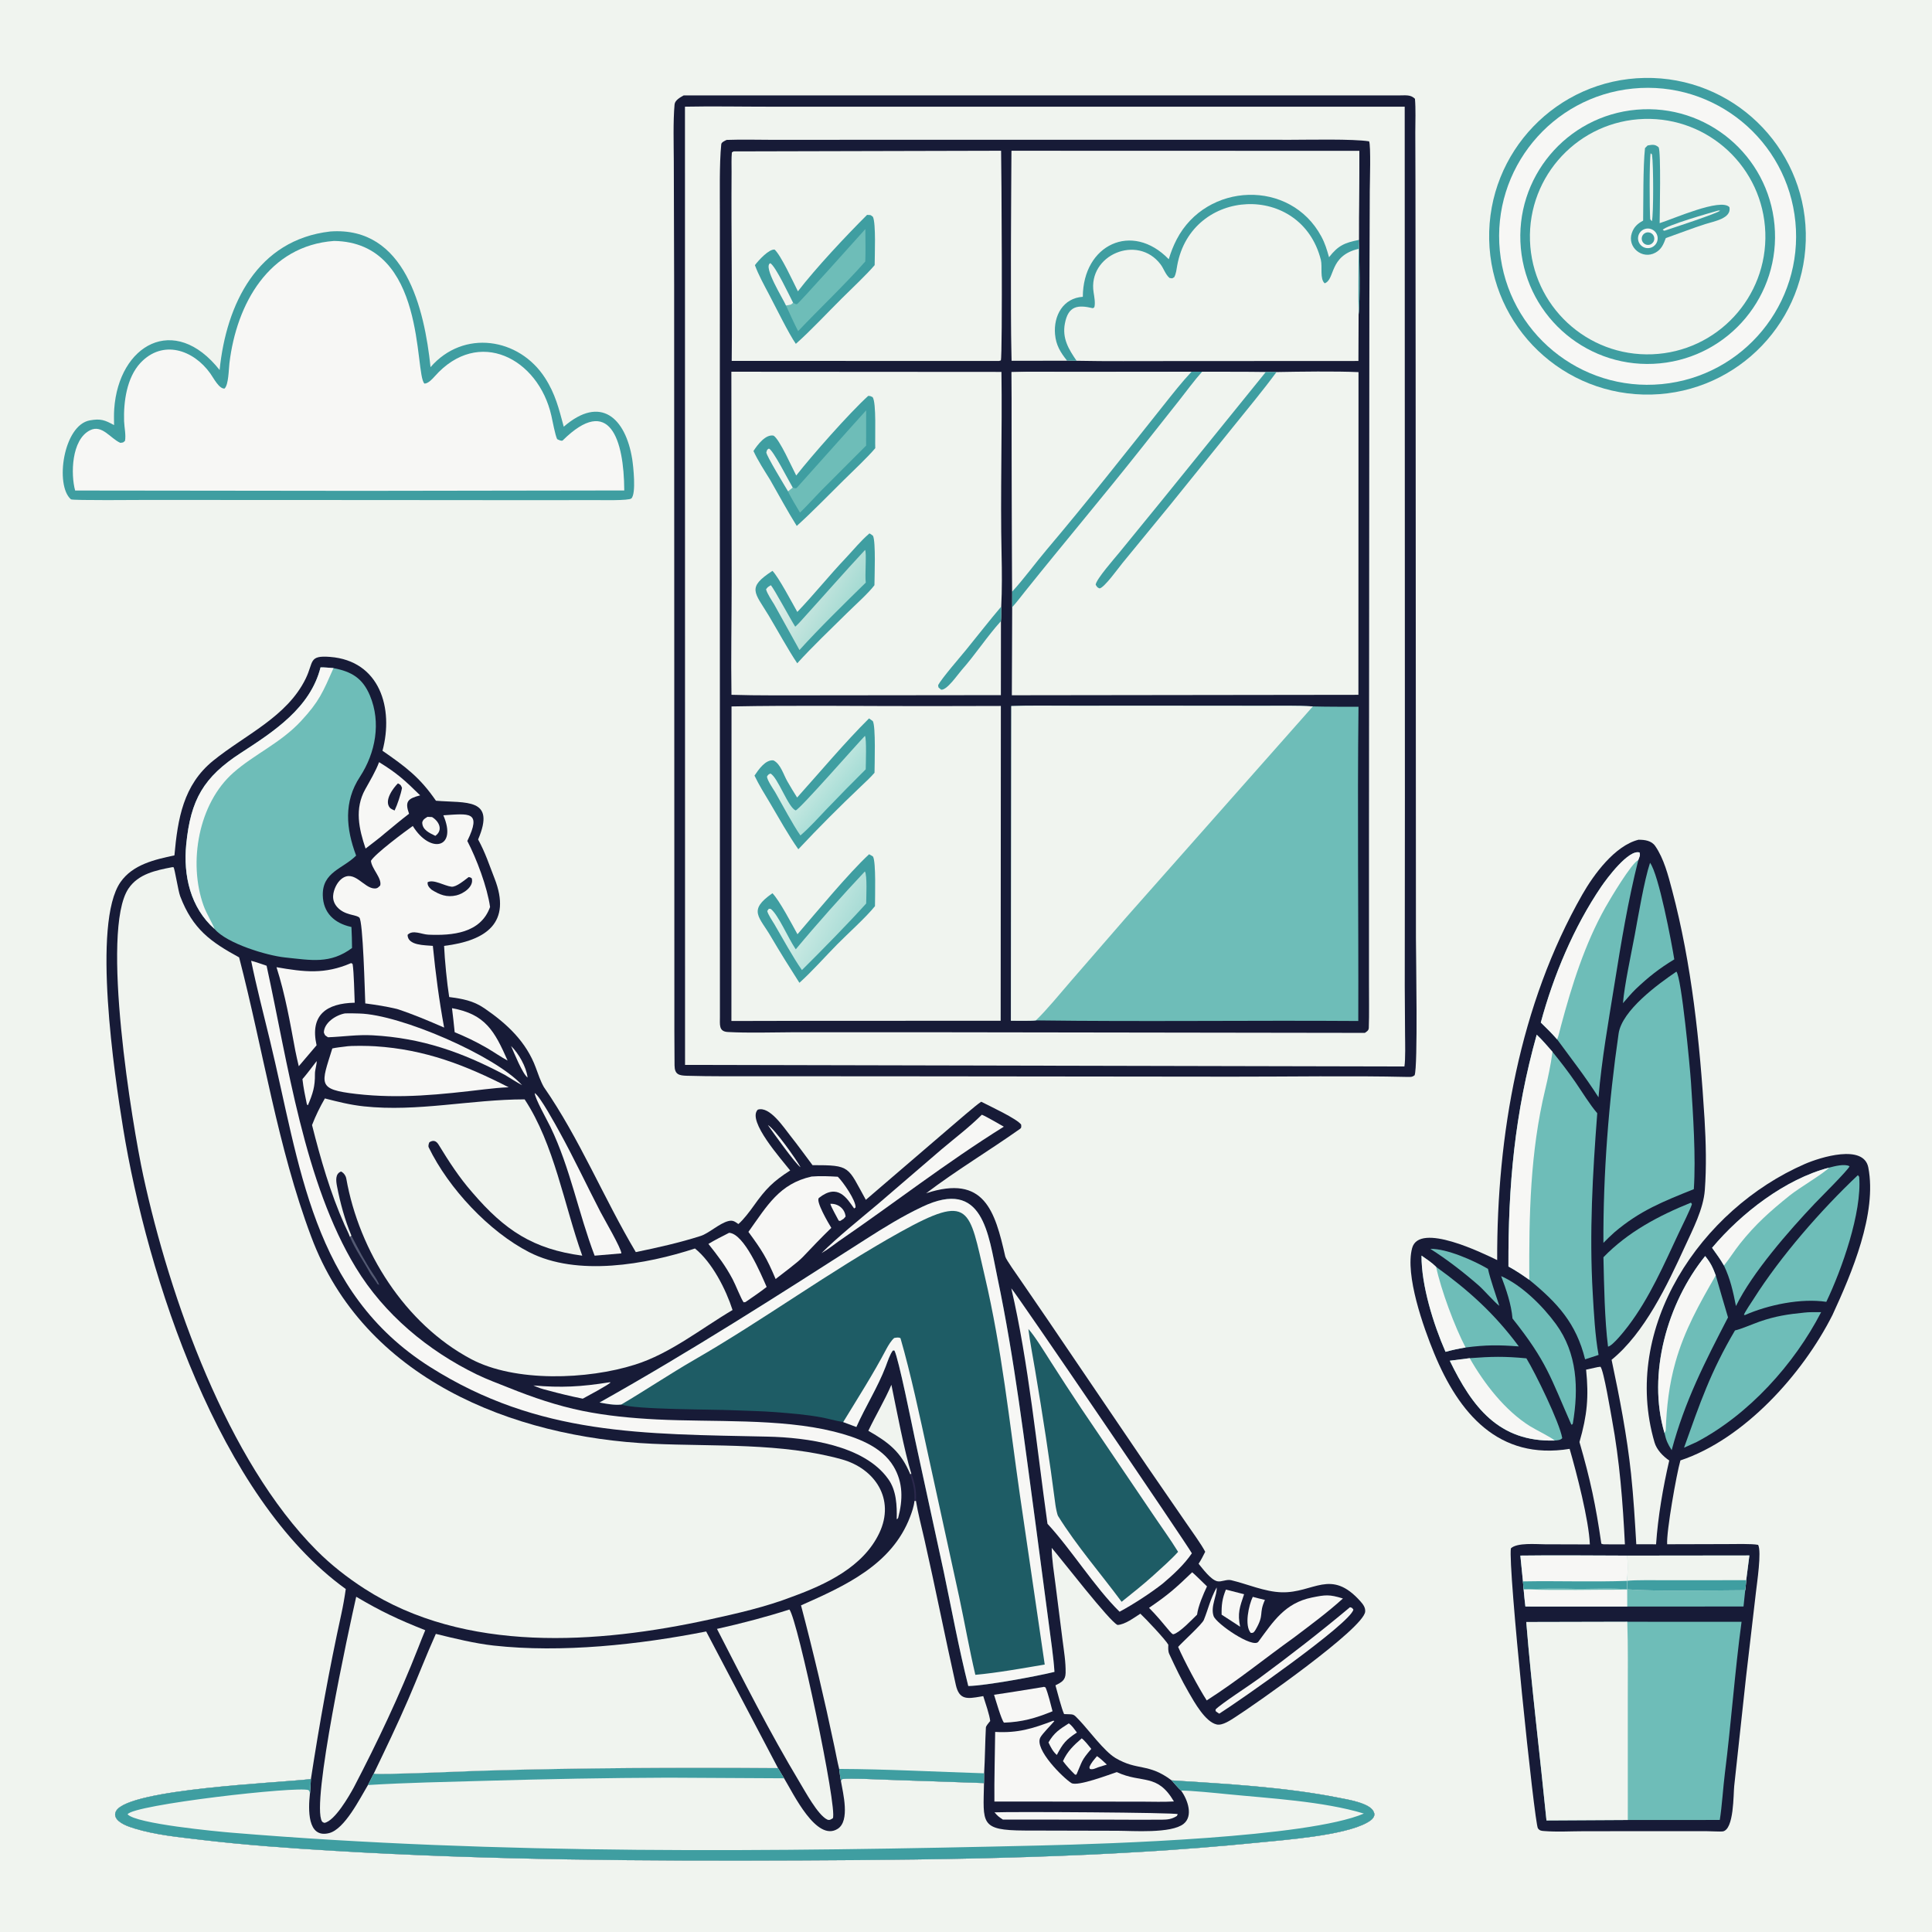 <?xml version="1.0" encoding="utf-8" ?><svg xmlns="http://www.w3.org/2000/svg" xmlns:xlink="http://www.w3.org/1999/xlink" width="1024" height="1024" viewBox="0 0 1024 1024"><path fill="#F0F4EF" d="M0 0L1024 0L1024 1024L0 1024L0 0Z"/><path fill="#171B37" d="M92.448 453.37C94.206 433.962 97.13 416.065 112.95 403.217C129.936 389.422 152.136 379.98 162.044 359.642C166.326 350.852 163.474 347.283 174.91 348.168C201.409 350.217 208.745 375.511 202.725 397.918C215.013 406.432 222.569 412.04 231.061 424.405C246.926 425.757 262.935 422.647 253.41 444.928C257.412 452.312 259.154 458.045 262.08 465.489C271.352 489.073 257.773 498.574 235.379 501.345C235.689 508.629 236.91 521.183 238.082 528.449C245.01 529.375 250.72 530.318 256.64 534.355C268.56 542.483 278.947 552.106 284.016 565.98C285.221 569.281 286.507 573.07 288.238 576.129C307.319 603.665 319.869 634.871 336.989 663.641C348.47 661.278 360.215 658.66 371.384 655.077C375.75 653.676 381.214 648.432 386.003 647.207C388.444 646.582 389.434 647.434 391.357 648.769C393.998 646.554 397.451 641.971 399.506 639.079C405.857 630.136 409.741 626.186 418.806 620.375C414.413 614.706 395.791 594.046 401.629 588.151C407.895 586.072 415.434 597.603 418.878 601.946C422.874 606.984 426.784 612.397 430.655 617.556C451.08 617.545 449.09 618.241 458.915 635.931L503.124 597.989C506.347 595.272 517.326 585.659 520.055 583.941C524.176 586.064 539.222 593.033 541.24 596.099C541.259 597.143 541.538 597.684 540.574 598.366C524.151 609.986 506.944 620.244 490.868 632.454C521.754 622.319 527.339 641.839 532.817 665.984C533.186 667.61 539.188 675.98 540.634 678.092L555.261 699.44L607.896 777.008L628.641 807.134C631.451 811.242 636.735 818.489 638.788 822.465C637.61 824.805 636.724 826.612 635.279 828.828C637.483 831.472 641.696 837.268 645.137 838.089C647.331 838.612 650.057 836.944 652.524 837.532C661.205 839.599 670.313 843.69 679.275 843.946C696.303 844.432 705.306 831.014 721.091 848.784C722.449 850.314 723.777 852.04 723.567 854.23C722.707 863.202 664.845 903.627 654.759 910.085C652.232 911.703 647.972 914.679 644.905 914.012C638.81 912.686 632.97 902.069 630.087 897.103C626.265 890.521 622.965 883.628 619.769 876.725C619.031 875.13 619.18 873.454 619.234 871.735C617.707 868.985 607.066 857.737 604.415 855.286C600.937 857.507 596.29 861.042 592.338 861.258C588.374 859.796 562.252 825.962 557.427 820.401C557.445 826.258 558.683 833.904 559.441 839.868L563.155 869.148C563.886 874.906 564.915 880.889 564.795 886.7C564.713 890.68 562.591 891.619 559.415 893.258C560.367 896.664 562.67 905.709 563.994 908.5C569.478 908.787 568.501 907.99 572.17 911.862C577.016 916.976 585.274 928.231 591.178 931.752C602.907 938.746 608.549 934.292 620.975 943.63C650.212 945.496 680.957 947.165 709.652 952.856C714.15 953.748 725.91 955.6 728.016 960.12C728.368 960.874 728.61 961.536 728.365 962.348C727.82 964.153 726.11 965.187 724.553 966.061C712.365 972.903 681.112 975.189 666.183 976.68C585.999 984.687 504.818 985.698 424.28 986.064C341.934 986.437 259.26 985.913 177.045 980.987C153.315 979.565 129.605 977.897 105.996 975.073C94.451 973.692 82.44 972.551 71.288 969.138C68.115 968.167 62.424 966.29 61.2 962.863C60.806 961.759 61.017 960.694 61.622 959.719C68.847 948.06 147.518 944.99 164.789 942.941C169.31 913.539 174.523 884.645 180.883 855.584C181.834 851.237 182.651 846.612 183.265 842.212C116.049 793.833 78.029 676.496 65.217 597.761C60.743 570.266 48.686 489.326 63.859 467.554C70.381 458.197 81.97 455.6 92.448 453.37Z"/><path fill="#F0F4EF" d="M412.357 937.13L415.578 942.534C420.372 950.403 432.735 976.546 444.03 969.295C450.606 965.073 446.824 950.432 445.689 943.888L446.342 942.948C450.548 942.369 465.695 943.159 470.821 943.329L521.543 945.072C521.137 966.408 519.234 970.106 543.064 970.219L592.241 970.34C600.208 970.35 620.776 971.933 627.339 966.678C632.493 962.55 629.596 954.023 626.02 949.072C624.629 947.876 622.293 945.1 620.975 943.63C650.212 945.496 680.957 947.165 709.652 952.856C714.15 953.748 725.91 955.6 728.016 960.12C728.368 960.874 728.61 961.536 728.365 962.348C727.82 964.153 726.11 965.187 724.553 966.061C712.365 972.903 681.112 975.189 666.183 976.68C585.999 984.687 504.818 985.698 424.28 986.064C341.934 986.437 259.26 985.913 177.045 980.987C153.315 979.565 129.605 977.897 105.996 975.073C94.451 973.692 82.44 972.551 71.288 969.138C68.115 968.167 62.424 966.29 61.2 962.863C60.806 961.759 61.017 960.694 61.622 959.719C68.847 948.06 147.518 944.99 164.789 942.941C164.699 944.311 164.447 950.243 164.226 951.032C163.473 958.427 162.621 974.604 174.458 971.575C182.732 969.458 190.791 953.137 195.027 946.102L198.1 940.035C200.658 940.822 248.924 938.708 255.014 938.528C307.53 936.977 359.827 936.749 412.357 937.13Z"/><path fill="#3F9EA1" d="M620.975 943.63C650.212 945.496 680.957 947.165 709.652 952.856C714.15 953.748 725.91 955.6 728.016 960.12C728.368 960.874 728.61 961.536 728.365 962.348C727.82 964.153 726.11 965.187 724.553 966.061C712.365 972.903 681.112 975.189 666.183 976.68C585.999 984.687 504.818 985.698 424.28 986.064C341.934 986.437 259.26 985.913 177.045 980.987C153.315 979.565 129.605 977.897 105.996 975.073C94.451 973.692 82.44 972.551 71.288 969.138C68.115 968.167 62.424 966.29 61.2 962.863C60.806 961.759 61.017 960.694 61.622 959.719C68.847 948.06 147.518 944.99 164.789 942.941C164.699 944.311 164.447 950.243 164.226 951.032C164.162 949.795 164.267 949.789 163.566 948.802C157.725 946.558 70.227 956.578 67.634 961.633C72.163 966.658 114.58 970.683 123.08 971.386C264.94 983.123 409.306 981.521 551.555 978.144C587.662 977.287 693.284 973.917 722.88 961.224C701.306 954.686 672.911 953.183 650.457 950.947C645.506 950.453 630.493 948.92 626.02 949.072C624.629 947.876 622.293 945.1 620.975 943.63Z"/><path fill="#3F9EA1" d="M412.357 937.13L415.578 942.534L354.179 942.203C321.665 942.309 289.771 942.929 257.271 943.864C236.293 944.468 216.056 944.824 195.027 946.102L198.1 940.035C200.658 940.822 248.924 938.708 255.014 938.528C307.53 936.977 359.827 936.749 412.357 937.13Z"/><path fill="#F0F4EF" d="M231 865.993C240.551 868.344 251.776 871.091 261.581 872.175C297.724 876.168 338.753 871.713 374.289 864.713L412.357 937.13C359.827 936.749 307.53 936.977 255.014 938.528C248.924 938.708 200.658 940.822 198.1 940.035C204.358 927.046 210.581 914.097 216.312 900.862C221.321 889.294 225.847 877.492 231 865.993Z"/><path fill="#F0F4EF" d="M484.665 795.534L485.463 795.465C486.561 802.117 488.429 809.197 489.936 815.833C495.763 841.485 500.836 867.297 506.591 892.958C508.406 901.053 512.564 900.46 519.686 899.231L521.144 898.97C522.203 902.338 524.491 908.943 524.826 912.173L524.398 912.691C523.87 913.343 522.582 914.848 522.541 915.608C522.116 923.486 522.086 932.081 521.606 939.884L521.543 945.072L470.821 943.329C465.695 943.159 450.548 942.369 446.342 942.948L445.689 943.888C445.29 941.88 445.041 939.613 444.77 937.565C443.814 933.706 443.106 929.777 442.287 925.887C436.995 900.745 431.107 875.721 424.555 850.878C447.715 840.606 472.71 829.437 482.384 803.909C483.387 801.263 484.418 798.356 484.665 795.534Z"/><path fill="#3F9EA1" d="M444.77 937.565C470.003 937.663 496.299 939.095 521.606 939.884L521.543 945.072L470.821 943.329C465.695 943.159 450.548 942.369 446.342 942.948L445.689 943.888C445.29 941.88 445.041 939.613 444.77 937.565Z"/><path fill="#F0F4EF" d="M460.234 758.352C464.28 749.872 468.683 742.693 472.463 733.965C475.076 746.653 479.344 769.287 483.052 781.231L482.481 781.424C477.567 769.542 471.023 764.503 460.234 758.352Z"/><path fill="#2B284C" d="M483.052 781.231C484.968 785.757 485.816 790.564 485.463 795.465L484.665 795.534C484.924 789.89 483.977 786.75 482.481 781.424L483.052 781.231Z"/><path fill="#F0F4EF" d="M91.217 459.633L91.975 459.617C92.632 460.439 94.422 472.185 95.508 475.038C102.161 492.517 111.718 499.226 126.74 507.436C139.608 557.003 147.088 607.902 164.934 655.438C192.853 730.464 271.31 761.853 345.914 765.23C378.664 766.712 414.482 764.641 446.187 773.495C463.757 778.401 474.555 794.526 466.081 812.472C457.569 830.496 437.793 839.773 419.901 846.292C405.925 851.709 390.61 855.181 376 858.378C316.807 871.332 246.366 876.373 193.11 841.987C184.031 836.125 175.45 829.422 167.819 821.762C120.387 774.15 89.957 687.801 75.951 623.224C70.068 596.1 53.14 493.212 68.082 470.977C73.34 463.153 82.611 461.3 91.217 459.633Z"/><path fill="#1E5C65" d="M317.765 743.374C366.277 716.143 412.284 686.672 459.064 656.703C468.647 650.564 478.516 644.489 488.806 639.635C521.186 624.252 523.775 653.898 528.621 676.943C537.802 720.605 543.021 764.741 549.036 808.864L555.819 860.103C556.812 867.977 558.421 878.403 558.883 886.138C549.606 888.435 522.393 893.48 513.212 893.624C508.161 873.527 504.454 853.35 500.205 833.084L484.896 762.542C483.49 755.952 476.237 719.772 474.053 715.784L473.252 715.799C471.694 717.737 470.368 721.861 469.425 724.32C465.188 735.382 458.653 745.608 453.894 756.333L446.907 753.738C443.981 753.265 438.647 751.839 435.222 751.211C426.96 749.695 419.582 749.156 411.474 748.493C404.026 747.883 394.421 747.734 387.806 747.432C378.079 746.989 336.395 747.143 329.304 744.43C325.525 744.851 321.503 744.051 317.765 743.374Z"/><path fill="#F7F7F5" d="M317.765 743.374C366.277 716.143 412.284 686.672 459.064 656.703C468.647 650.564 478.516 644.489 488.806 639.635C521.186 624.252 523.775 653.898 528.621 676.943C537.802 720.605 543.021 764.741 549.036 808.864L555.819 860.103C556.812 867.977 558.421 878.403 558.883 886.138C549.606 888.435 522.393 893.48 513.212 893.624C508.161 873.527 504.454 853.35 500.205 833.084L484.896 762.542C483.49 755.952 476.237 719.772 474.053 715.784L473.252 715.799C471.694 717.737 470.368 721.861 469.425 724.32C465.188 735.382 458.653 745.608 453.894 756.333L446.907 753.738C454.757 740.854 462.808 728.293 469.846 714.907C470.745 713.198 472.489 710.34 473.976 709.144C475.278 708.966 476.118 708.685 477.271 709.256C482.75 728.201 487.632 751.223 491.795 770.414L508.431 846.645C511.339 860.324 513.761 874.088 516.952 887.696C528.587 886.651 542.075 884.2 553.727 882.247L540.547 792.265C534.959 753.267 531.02 715.105 521.971 676.502C513.557 640.61 514.67 632.154 477.088 653.058C439.543 673.942 405.041 699.405 367.802 720.84C354.802 728.361 342.241 736.801 329.304 744.43C325.525 744.851 321.503 744.051 317.765 743.374Z"/><path fill="#F0F4EF" d="M172.185 582.192C179.206 583.991 185.577 585.61 192.847 586.39C221.332 589.447 249.589 582.696 278.067 582.687C293.791 606.494 298.957 638.618 308.604 665.528C282.561 662.04 267.547 652.107 250.326 632.01C243.456 624.189 237.868 615.568 232.473 606.703C231.167 604.556 229.563 604.155 227.564 605.44C227.247 606.224 226.853 607.361 227.245 608.167C237.819 629.951 259.268 652.809 280.449 663.674C305.975 676.769 342.497 670.171 368.353 661.727C377.493 669.117 384.725 683.34 388.27 694.337C371.868 703.997 355.239 717.452 336.578 723.285C311.486 731.262 272.969 732.729 249.634 720.314C214.588 701.668 190.356 663.114 183.543 624.693C183.27 623.156 182.214 621.633 180.767 620.93C177.567 622.121 178.083 625.938 178.63 628.776C180.343 637.677 182.793 646.698 186.303 655.027L185.479 655.624C184.814 653.682 183.495 651.177 182.62 649.214C175.092 632.311 169.905 614.246 165.386 596.304C167.327 591.293 169.516 586.841 172.185 582.192Z"/><path fill="#6EBDB8" d="M169.893 353.721C172.133 353.692 174.529 353.939 176.776 354.11C186.184 355.943 192.149 359.287 196.076 368.679C202.045 382.955 199.063 398.988 190.787 411.699C182.06 424.928 183.389 439.184 188.754 453.479C181.726 460.532 170.854 462.132 171.083 474.48C171.256 483.801 177.193 489.258 185.883 491.238L186.269 491.322C186.428 495.071 186.599 498.712 186.586 502.464C174.99 511.058 165.051 508.927 151.105 507.479C141.459 506.478 120.259 500.094 113.732 492.388C100.895 481.052 97.089 463.963 98.702 447.583C101.043 423.811 107.875 411.903 127.738 399.019C145.154 387.722 164.543 375.111 169.893 353.721Z"/><path fill="#F7F7F5" d="M169.893 353.721C172.133 353.692 174.529 353.939 176.776 354.11C171.15 366.801 169.225 371.746 159.558 382.162C148.657 393.908 134.881 399.671 123.684 409.548C105.189 425.863 99.713 457.09 107.854 479.893C109.47 484.419 112.326 488.723 113.732 492.388C100.895 481.052 97.089 463.963 98.702 447.583C101.043 423.811 107.875 411.903 127.738 399.019C145.154 387.722 164.543 375.111 169.893 353.721Z"/><path fill="#F7F7F5" d="M536.01 682.846C537.719 684.142 629.138 818.518 631.715 823.28C627.682 829.25 621.769 834.695 616.299 839.312C609.908 844.349 600.564 850.42 593.393 854.248C580.144 841.215 567.972 821.464 555.188 807.643C549.548 767.607 545.152 722.106 536.01 682.846Z"/><path fill="#1E5C65" d="M545.069 704.408C548.386 707.989 553.993 717.146 556.796 721.536C562.18 729.965 567.526 738.19 573.086 746.52L610.706 802.097C615.217 808.837 620.198 815.645 624.42 822.501C620.993 826.364 615.126 831.56 611.209 835.103C605.999 839.841 599.999 844.526 594.483 848.985C583.486 834.112 570.591 819.291 560.819 803.552C560.296 802.71 559.56 798.849 559.413 797.698C556.331 773.687 552.604 749.778 548.579 725.91C547.368 718.739 545.97 711.632 545.069 704.408Z"/><path fill="#F7F7F5" d="M234.979 432.121C248.527 431.275 255.498 429.676 247.687 445.735C252.623 455.204 258.242 470.114 259.745 480.72C254.781 494.625 239.784 495.948 226.985 495.396C223.44 495.243 218.771 492.607 216.021 495.495C216.1 501.246 225.215 500.924 229.418 501.332C230.911 516.318 232.674 529.745 235.397 544.641C226.876 540.941 219.239 537.671 210.424 534.775C204.382 533.359 199.68 532.647 193.604 531.83C193.37 526.287 192.421 487.971 190.432 486.304C188.497 484.683 182.736 485.169 178.796 480.845C177.224 479.12 176.398 477.021 176.573 474.678C176.804 471.571 178.55 467.728 181.05 465.8C187.858 460.551 192.858 471.017 198.688 470.911C200.123 470.884 200.581 470.248 201.523 469.323C202.526 465.468 196.982 460.504 196.609 456.249C198.781 452.519 214.6 440.755 218.789 437.788C228.042 452.803 242.528 449.626 234.979 432.121Z"/><path fill="#171B37" d="M248.409 464.869C249.448 465.034 249.085 464.958 250.043 465.535C251.287 469.92 245.643 473.691 241.915 474.563C236.77 475.768 233.039 474.247 228.761 471.569C227.483 470.404 226.458 469.372 226.658 467.596C229.78 465.875 235.552 469.539 239.267 469.969C241.851 470.269 246.195 466.485 248.409 464.869Z"/><path fill="#F7F7F5" d="M133.112 509.236C135.182 509.713 139.134 511.141 141.299 511.859C152.576 563.518 161.212 626.833 188.651 671.955C203.648 696.616 226.786 715.848 252.647 728.456C258.178 731.153 264.1 733.292 269.809 735.59C282.556 740.719 295.27 745.044 308.758 747.796C321.644 750.426 334.922 751.658 348.042 752.328C377.75 753.843 413.339 751.641 441.928 758.749C453.523 761.632 467.202 766.421 473.629 777.267C478.75 785.911 478.545 794.967 476.073 804.39C475.745 805.068 475.992 804.778 475.28 805.213C475.438 798.124 475.177 789.952 470.753 783.893C458.003 765.944 427.622 761.906 406.753 761.442C341.282 759.986 285.638 761.028 227.961 724.529C165.1 684.749 159.093 617.537 143.002 551.145C139.645 537.294 135.975 523.187 133.112 509.236Z"/><path fill="#F0F4EF" d="M188.8 846.316C202.164 854.213 211.03 858.343 225.389 864.051C224.085 867.149 222.866 870.286 221.639 873.416C211.719 898.709 200.099 923.253 187.543 947.339C184.976 952.053 177.447 965.122 171.977 966.163C171.425 965.938 171.01 965.899 170.667 965.369C164.759 956.257 185.026 862.945 188.8 846.316Z"/><path fill="#F0F4EF" d="M418.402 853.079C422.801 858.424 444.033 958.828 441.419 963.712C440.441 964.289 439.635 964.988 438.358 964.353C433.373 961.872 426.609 949.223 423.896 944.765C407.605 917.567 394.475 891.465 380.011 863.351C393.133 860.418 405.608 857.171 418.402 853.079Z"/><path fill="#F7F7F5" d="M558.283 912.017L558.832 912.193C557.05 914.361 552.55 918.796 551.421 920.877C548.04 927.113 563.563 942.391 567.855 945.052C571.061 947.04 588.17 940.468 591.917 939.251C605.396 945.512 613.281 939.619 622.2 954.805C616.956 955.125 610.751 954.942 605.43 954.912L527.054 954.848C526.929 942.968 527.348 929.941 527.461 917.952C539.566 918.623 547.142 916.245 558.283 912.017Z"/><path fill="#F7F7F5" d="M182.876 554.7C186.244 554.097 195.477 554.327 198.956 554.552C225.268 556.249 246.591 564.484 269.608 576.281C265.199 576.435 261.374 576.864 257.01 577.349C233.72 580.103 212.234 582.517 188.776 579.811C167.743 577.384 170.272 574.656 176.136 555.699C178.274 555.215 180.683 554.979 182.876 554.7Z"/><path fill="#F7F7F5" d="M644.837 841.38C645.265 845.294 641.464 851.392 643.225 856.53C644.631 860.632 664.164 873.938 666.961 870.14C674.853 859.422 681.061 849.624 695.329 846.725C702.479 845.272 704.578 844.984 711.776 847.239C703.552 854.709 694.607 861.293 685.75 867.99C669.835 879.377 656.585 890.356 639.589 901.258C635.35 894.73 627.442 879.914 624.434 872.883C626.982 870.047 637.14 860.885 638.058 858.596C640.626 852.194 641.193 848.251 644.837 841.38Z"/><path fill="#F7F7F5" d="M430.155 623.591C434.918 623.204 439.293 623.433 444.05 623.701C446.872 626.457 453.752 636.379 453.459 639.979L452.701 640.513C448.917 635.193 444.143 626.93 434.077 634.904C432.119 636.456 439.087 648.334 440.615 650.79C435.324 655.924 430.528 660.934 425.457 666.292C422.616 669.264 414.857 674.931 411.095 677.908C406.264 666.451 403.878 662.761 396.673 652.923C406.531 639.159 413.048 627.399 430.155 623.591Z"/><path fill="#F7F7F5" d="M186.042 510.483C186.541 510.545 186.215 510.463 186.906 511.005C187.61 515.504 187.781 526.415 188.006 531.458C173.091 531.765 164.163 537.886 167.793 554.019L158.354 565.123C157.686 562.544 157.098 559.528 156.524 556.89C153.707 541.814 151.23 527.281 146.55 512.637C161.413 515.22 172.032 516.509 186.042 510.483Z"/><path fill="#F7F7F5" d="M200.919 403.954C210.608 409.925 214.487 413.52 222.689 421.548C216.208 423.264 214.447 424.727 216.807 431.304C212.577 434.513 208.17 438.258 204.032 441.64C201.379 444.016 196.695 447.455 193.763 449.76C190.229 439.268 187.866 428.622 193.577 418.355C196.031 413.943 199.204 408.624 200.919 403.954Z"/><path fill="#171B37" d="M210.92 415.2C212.534 415.958 212.553 416.387 213.071 417.612C212.483 420.967 210.609 426.517 209.143 429.588C208.464 429.269 207.142 428.715 206.677 428.176C203.316 424.28 208.629 417.423 210.92 415.2Z"/><path fill="#F7F7F5" d="M182.779 537.14C185.109 537.011 188.114 537.129 190.389 537.181C212.225 537.683 262.638 559.603 276.705 575.168C273.799 573.595 270.411 571.428 267.536 569.689C244.777 557.647 223.656 550.174 197.508 548.73C189.419 548.284 181.853 549.48 173.835 549.778C171.929 548.402 172.562 549.253 171.658 547.296C171.715 542.076 178.009 538.003 182.779 537.14Z"/><path fill="#F7F7F5" d="M520.402 590.828C522.335 591.52 529.828 595.916 532.047 597.162C501.182 616.435 474.307 637.466 444.503 657.904C441.502 660.109 438.618 662.319 435.4 664.203C443.602 655.946 456.296 645.773 465.45 638.046L498.915 609.287C506.505 602.879 513.283 597.834 520.402 590.828Z"/><path fill="#F7F7F5" d="M283.413 579.358C286.096 580.784 294.647 596.484 296.588 600.004C304.223 613.855 310.971 628.298 318.26 642.348C320.268 646.219 329.425 661.846 329.331 664.324L315.167 665.531C306.563 642.953 302.293 619.188 291.774 597.354C290.003 593.679 283.472 582.14 283.413 579.358Z"/><path fill="#F7F7F5" d="M386.442 653.413C394.466 653.858 403.458 675.582 406.341 682.101C402.901 684.831 398.769 687.577 395.134 690.112L394.161 690.265C392.864 688.633 389.852 680.91 388.293 677.991C384.317 670.542 380.611 665.822 375.479 659.305C378.783 657.264 382.949 655.229 386.442 653.413Z"/><path fill="#F7F7F5" d="M631.877 833.337C632.96 834.139 638.395 839.552 639.734 840.822C637.776 844.942 635.043 851.302 634.47 855.803C631.86 858.332 625.329 865.296 621.989 866.176C621.406 866.329 620.599 865.245 620.019 864.672C616.349 860.281 613.065 856.252 609.013 852.192C619.184 845.239 622.817 842.035 631.877 833.337Z"/><path fill="#F7F7F5" d="M552.796 894.183C553.605 893.993 553.14 894.002 554.176 894.401C555.625 897.922 556.859 903.21 557.865 907.005C548.892 910.688 541.742 912.713 532.125 913.041C530.758 911.553 527.685 900.852 526.866 898.255C535.45 897.038 544.217 895.546 552.796 894.183Z"/><path fill="#F7F7F5" d="M527.123 960.579C535.633 960.164 623.182 960.646 624.225 961.546L623.772 962.501C621.091 964.192 618.95 964.449 615.807 964.475C606.674 964.55 597.528 964.478 588.394 964.449L531.544 964.41C529.308 962.907 528.857 962.615 527.123 960.579Z"/><path fill="#F7F7F5" d="M715.536 851.85C716.955 852.361 716.368 851.955 717.343 853.138C715.399 860.733 656.29 901.921 646.232 908.283C645.426 907.812 645.044 907.488 644.3 906.923L644.282 906.054C647.063 903.108 662.269 893.313 667.056 889.778C683.928 877.321 699.432 865.316 715.536 851.85Z"/><path fill="#F7F7F5" d="M239.569 534.356C257.303 537.533 262.162 546.549 269.035 562.116C265.94 560.509 261.167 557.215 257.843 555.314C251.721 551.813 247.395 549.778 240.989 547.09C240.572 542.807 240.089 538.628 239.569 534.356Z"/><path fill="#F7F7F5" d="M649.753 842.515C652.973 843.295 656.185 844.141 659.394 844.969C657.084 851.816 655.818 855.048 657.3 862.216C654.06 860.039 650.765 857.934 647.483 855.819C647.38 850.733 647.801 847.26 649.753 842.515Z"/><path fill="#F7F7F5" d="M322.796 732.677L323.616 732.678C322.898 733.851 310.918 740.198 308.883 741.326C302.3 740.015 296.777 738.655 290.302 736.909C286.942 736.078 285.84 735.681 282.677 734.317C297.516 735.625 308.121 735.01 322.796 732.677Z"/><path fill="#F7F7F5" d="M573.344 921.356C575.004 922.611 577.011 925.256 578.405 926.94C572.939 933.31 573.738 933.302 570.54 940.553L569.804 940.619C567.095 937.914 565.686 936.457 563.39 933.434C565.8 928.113 569.053 925.09 573.344 921.356Z"/><path fill="#F7F7F5" d="M663.993 846.364C665.943 846.938 668.417 847.482 670.43 847.986C666.992 855.663 670.34 855.466 665.463 863.818C664.574 865.2 664.426 865.504 662.967 865.502C659.434 861.635 661.889 850.669 663.993 846.364Z"/><path fill="#F7F7F5" d="M566.495 913.424C568.3 914.71 569.423 916.48 570.78 918.266C564.94 922.128 563.406 923.966 560.138 930.167C557.999 928.309 556.908 926.016 555.715 923.529C558.728 918.3 561.603 916.538 566.495 913.424Z"/><path fill="#F7F7F5" d="M167.834 562.402C167.969 564.111 166.899 567.083 166.924 569.127C167.007 576.046 165.801 579.569 163.202 585.788L162.666 585.397C161.703 580.725 160.849 576.716 160.298 571.958C162.854 569.013 165.432 565.517 167.834 562.402Z"/><path fill="#F7F7F5" d="M226.571 432.947L228.98 433.054C232.697 435.248 235.019 439.963 230.737 443.021C227.609 441.493 223.735 439.824 223.798 435.822C224.362 434.16 225.086 433.921 226.571 432.947Z"/><path fill="#F7F7F5" d="M440.091 638.041C444.251 637.842 447.75 640.62 448.19 644.786L447.154 645.969L445.28 647.143L444.52 646.952C443.384 644.655 440.557 639.879 440.091 638.041Z"/><path fill="#F7F7F5" d="M581.42 930.788C582.894 931.665 585.299 934.02 586.66 935.266L582.182 936.654C580.559 937.258 579.214 938.049 577.656 937.577L577.388 936.683C578.223 934.4 579.862 932.706 581.42 930.788Z"/><path fill="#535972" d="M186.303 655.027C189.915 661.98 193.399 668.734 197.771 675.254C198.985 677.065 200.273 679.007 201.022 681.042L199.976 680.508C199.715 679.63 196.959 676.306 196.128 674.752C192.591 668.138 188.468 662.636 185.479 655.624L186.303 655.027Z"/><path fill="#F7F7F5" d="M406.984 596.29C410.552 598.222 422.175 614.691 424.315 618.657C421.898 617.305 409.322 599.653 406.984 596.29Z"/><path fill="#F7F7F5" d="M270.874 554.396C274.876 558.282 279.001 565.507 279.624 571.136C276.876 569.038 272.491 558.047 270.874 554.396Z"/><path fill="#171B37" d="M362.377 50.565L741.618 50.57C744.966 50.587 747.664 50.048 749.957 52.36C750.415 57.664 750.155 64.574 750.137 70.075L750.219 97.186L750.319 196.505L750.474 497.294C750.484 507.449 751.574 565.38 749.77 569.919C748.404 570.948 747.841 570.786 746.125 570.801C715.768 570.103 683.094 570.686 652.587 570.652L473.497 570.462L402.148 570.43C389.49 570.419 376.784 570.551 364.139 570.18C359.936 570.056 357.577 569.569 357.525 564.691C357.394 552.476 357.432 540.253 357.428 528.036L357.408 457.985L357.312 150.879L357.128 85.465C357.092 76.41 356.717 64.407 357.536 55.352C357.738 53.117 360.556 51.582 362.377 50.565Z"/><path fill="#F0F4EF" d="M363.043 56.542C377.496 56.241 393.21 56.557 407.769 56.545L503.421 56.553L744.523 56.544L744.624 422.426L744.549 522.705L744.711 548.523C744.754 552.582 744.971 561.462 744.375 565.255L363.09 564.424L363.043 56.542Z"/><path fill="#171B37" d="M385.13 74.157C393.129 73.863 402.338 74.116 410.474 74.121L456.915 74.088L607.359 74.081L684.342 74.098C693.885 74.099 717.046 73.553 725.64 74.908C726.657 76.75 726.019 97.217 726.01 101.049L725.79 160.63L725.585 444.428L725.588 520.85C725.555 528.353 725.763 537.262 725.488 544.788C725.434 546.246 724.373 546.767 723.396 547.448L487.68 547.106L419.677 547.123C408.385 547.169 397.043 547.577 385.781 546.986C380.811 546.725 381.613 543.036 381.575 538.779L381.531 210.568L381.555 113.328C381.583 102.908 381.21 87.136 382.287 76.446C382.395 75.373 384.104 74.659 385.13 74.157Z"/><path fill="#F0F4EF" d="M670.913 197.149C672.783 197.168 674.719 197.216 676.582 197.189C688.91 196.965 707.782 196.678 720.039 197.233L719.987 368.269L536.298 368.503L536.475 321.825L536.491 313.562L536.122 197.25C545.756 196.905 556.89 197.144 566.622 197.11L631.526 197.046L637.132 197.025C648.367 197.042 659.685 196.987 670.913 197.149Z"/><path fill="#F0F4EF" d="M536.122 197.25C545.756 196.905 556.89 197.144 566.622 197.11L631.526 197.046C626.211 202.717 621.435 208.857 616.597 214.933C596.22 240.524 575.986 266.277 554.847 291.246C548.699 298.509 542.881 306.589 536.491 313.562L536.122 197.25Z"/><path fill="#3F9EA1" d="M631.526 197.046L637.132 197.025C633.023 201.63 628.971 207.171 625.105 212.083L605.117 237.348C584.872 262.935 563.744 287.929 543.355 313.404C541.104 316.217 538.91 319.181 536.475 321.825L536.491 313.562C542.881 306.589 548.699 298.509 554.847 291.246C575.986 266.277 596.22 240.524 616.597 214.933C621.435 208.857 626.211 202.717 631.526 197.046Z"/><path fill="#3F9EA1" d="M670.913 197.149C672.783 197.168 674.719 197.216 676.582 197.189C669.252 207.16 660.942 217.111 653.154 226.787L620.184 267.651L594.965 298.386C592.721 301.114 585.354 311.469 582.797 311.875C581.457 311.31 581.553 311.178 580.731 309.921C580.886 307.112 591.003 295.642 593.307 292.811L615.793 265.246L670.913 197.149Z"/><path fill="#6EBDB8" d="M536.001 374.225C545.828 373.873 557.044 374.076 567.005 374.06L625.792 374.059L669.601 374.098C677.854 374.11 687.732 373.887 695.846 374.418C703.88 374.621 711.991 374.583 720.035 374.601C719.388 429.998 720.084 485.719 719.916 541.145C663.095 540.752 605.778 541.59 549.044 540.825C546.413 541.166 538.799 540.992 535.802 540.998L536.001 374.225Z"/><path fill="#F0F4EF" d="M536.001 374.225C545.828 373.873 557.044 374.076 567.005 374.06L625.792 374.059L669.601 374.098C677.854 374.11 687.732 373.887 695.846 374.418L596.59 486.595L567.641 519.94C562.705 525.675 554.357 535.765 549.044 540.825C546.413 541.166 538.799 540.992 535.802 540.998L536.001 374.225Z"/><path fill="#F0F4EF" d="M387.636 197.021L530.786 197.115C531.254 229.317 530.139 261.712 530.859 293.945C531.057 302.842 531.133 312.658 530.676 321.516C530.657 323.605 530.738 327.259 530.526 329.212L530.484 368.442L430.5 368.549C416.464 368.516 401.682 368.7 387.693 368.259C387.375 348.892 387.801 328.594 387.793 309.13L387.636 197.021Z"/><path fill="#3F9EA1" d="M530.676 321.516C530.657 323.605 530.738 327.259 530.526 329.212C523.301 337.157 516.911 347.01 509.723 355.112C507.595 357.51 501.894 365.945 498.817 365.551C497.159 364.01 497.463 364.87 497.236 363.127C499.043 359.641 509.095 348.031 512.136 344.315C518.216 336.884 524.478 328.768 530.676 321.516Z"/><path fill="#3F9EA1" d="M460.192 209.815C461.631 209.959 461.139 209.87 462.503 210.485C464.603 213.415 463.677 231.95 463.907 237.539C460.364 241.87 451.452 250.293 447.091 254.586C439.221 262.334 430.435 271.433 422.295 278.76C417.596 271.293 412.584 262.005 408.133 254.245C405.089 249.332 401.774 244.266 399.349 239.049C401.42 235.849 405.761 230.011 410.009 230.896C413.196 232.849 419.653 247.516 422.011 252.03C430.317 241.454 450.121 218.949 460.192 209.815Z"/><path fill="#6EBDB8" d="M420.175 258.436C420.896 258.625 421.51 259.005 422.218 258.648C422.388 258.562 455.169 221.717 459.082 217.485L459.06 236.176L435.381 259.892C431.944 263.4 427.371 268.499 424.013 271.678C422.864 269.851 418.488 262.459 417.687 260.45L420.175 258.436Z"/><path fill="#F0F4EF" d="M417.687 260.45C416.007 257.587 406.213 241.626 406.157 239.741C406.805 238.082 406.246 238.625 407.529 237.753C409.772 238.467 417.854 254.576 420.175 258.436L417.687 260.45Z"/><path fill="#3F9EA1" d="M460.831 282.705C461.602 283.086 462.005 283.464 462.702 283.987C464.257 287.124 463.501 305.527 463.474 310.172C460.365 314.362 452.737 321.167 448.874 324.996C440.014 333.777 430.961 342.305 422.557 351.554C417.977 344.801 411.825 333.598 407.429 326.25C399.945 313.861 395.653 311.514 409.426 302.566C412.602 305.779 419.933 319.642 422.589 324.339C431.155 315.424 439.564 304.935 448.159 295.884C452.527 291.284 455.91 286.942 460.831 282.705Z"/><defs><linearGradient id="gradient_0" gradientUnits="userSpaceOnUse" x1="448.466" y1="322.473" x2="413.922" y2="300.91"><stop offset="0" stop-color="#A6DBD3"/><stop offset="1" stop-color="#EDF2ED"/></linearGradient></defs><path fill="url(#gradient_0)" d="M458.491 291.49C459.426 292.651 458.325 305.022 458.883 308.804C448.114 319.33 433.693 333.462 423.738 344.532L410.316 320.317C408.991 318.144 406.595 314.61 406.027 312.339C406.926 311.043 407.254 310.994 408.6 310.186C410.572 312.619 418.844 327.988 421.487 332.159C423.174 330.688 424.623 328.972 426.124 327.316C436.934 315.393 447.522 303.269 458.491 291.49Z"/><path fill="#F0F4EF" d="M493.19 374.25L530.479 374.168L530.373 541.017L425.358 541.065L387.663 541.147L387.719 374.427C422.133 373.749 458.567 374.307 493.19 374.25Z"/><path fill="#3F9EA1" d="M460.61 380.768C461.231 381.169 462.004 381.771 462.619 382.219C464.234 385.226 463.534 404.811 463.517 409.58C461.405 412.047 458.861 414.373 456.499 416.617C445.041 427.498 433.943 438.596 423.134 450.123C417.936 442.806 412.699 433.378 408.069 425.531C405.219 420.777 402.272 416.085 399.896 411.08C402.036 407.919 405.711 402.508 409.947 403.021C413.797 404.937 415.228 410.539 417.354 414.198C419.078 417.165 420.616 419.802 422.489 422.708C434.668 409.159 447.872 393.395 460.61 380.768Z"/><defs><linearGradient id="gradient_1" gradientUnits="userSpaceOnUse" x1="446.485" y1="420.821" x2="418.1" y2="398.199"><stop offset="0" stop-color="#A7DDD6"/><stop offset="1" stop-color="#ECF6EF"/></linearGradient></defs><path fill="url(#gradient_1)" d="M458.448 390.017C459.371 391.726 458.893 404.947 458.852 407.753C451.919 414.637 445.213 421.465 438.452 428.507C434.166 432.971 428.873 438.896 424.232 442.804C420.169 437.011 414.537 426.307 410.826 419.814C409.559 417.757 406.763 413.734 406.508 411.637C407.185 410.51 407.135 410.591 408.316 409.994C412.199 411.742 417.772 428.146 421.738 429.525C424.048 428.852 453.807 394.791 458.448 390.017Z"/><path fill="#3F9EA1" d="M460.645 452.769C461.402 453.141 461.991 453.541 462.707 453.986C464.372 456.853 463.76 475.476 463.755 480.284C458.861 486.366 449.386 494.799 443.638 500.637C437.315 507.057 430.236 515.065 423.702 520.901C418.519 512.791 413.712 505.119 408.818 496.807C402.538 485.829 396.07 482.704 409.417 473.432C413.185 477.345 419.804 489.989 422.681 495.172C432.651 483.57 449.827 462.783 460.645 452.769Z"/><defs><linearGradient id="gradient_2" gradientUnits="userSpaceOnUse" x1="450.366" y1="492.35" x2="413.054" y2="472.5"><stop offset="0" stop-color="#A9DCD6"/><stop offset="1" stop-color="#E8F6EF"/></linearGradient></defs><path fill="url(#gradient_2)" d="M458.402 461.877C459.719 463.747 459.124 475.802 459.087 478.88C449.826 489.215 435.06 504.226 425.042 514.157C420.418 507.599 414.671 497.102 410.499 489.953C409.437 488.209 407.025 484.632 406.658 482.839L407.503 481.664L408.527 481.736C412.527 484.907 417.783 497.235 421.402 502.588L421.785 503.147C432.942 489.713 446.451 474.602 458.402 461.877Z"/><path fill="#F0F4EF" d="M536.124 79.988L720.487 80.041C720.483 95.756 720.141 111.368 720.209 127.163C720.539 133.739 720.945 160.632 720.093 166.652L719.994 191.323L619.898 191.375C603.641 191.332 586.812 191.559 570.603 191.213L565.504 191.084L536.164 191.132C535.654 154.557 536.003 116.625 536.124 79.988Z"/><path fill="#F0F4EF" d="M536.124 79.988L720.487 80.041C720.483 95.756 720.141 111.368 720.209 127.163C712.603 128.698 709.24 130.141 704.419 136.338C703.229 132.216 702.372 129.149 700.345 125.37C683.893 94.711 639.413 96.591 623.662 126.897C621.898 130.29 620.57 133.724 619.465 137.394C600.017 117.285 574 129.722 573.919 157.313C563.449 157.989 558.337 167.356 559.192 177.175C559.691 182.902 562.041 186.741 565.504 191.084L536.164 191.132C535.654 154.557 536.003 116.625 536.124 79.988Z"/><path fill="#3F9EA1" d="M619.465 137.394C620.57 133.724 621.898 130.29 623.662 126.897C639.413 96.591 683.893 94.711 700.345 125.37C702.372 129.149 703.229 132.216 704.419 136.338C709.24 130.141 712.603 128.698 720.209 127.163C720.539 133.739 720.945 160.632 720.093 166.652C719.871 155.18 720.063 143.369 720.118 131.872C704.293 135.545 707.779 148.113 702.116 150.155C699.446 147.923 700.951 141.201 700.09 137.776C689.726 96.537 631.498 99.232 623.957 140.644C623.566 142.79 623.407 144.969 622.363 146.92C620.9 147.747 621.686 147.559 619.892 147.335C617.749 145.559 616.809 142.351 615.151 140.145C602.985 123.957 576.482 135.084 579.636 154.998C579.989 157.228 580.651 160.769 580.011 162.85L579.269 163.361C571.277 161.46 566.205 162.021 564.412 171.476C562.923 179.332 566.338 184.998 570.603 191.213L565.504 191.084C562.041 186.741 559.691 182.902 559.192 177.175C558.337 167.356 563.449 157.989 573.919 157.313C574 129.722 600.017 117.285 619.465 137.394Z"/><path fill="#F0F4EF" d="M388.772 80.241L530.601 79.897C530.793 86.062 531.455 188.483 530.469 191.02L529.506 191.315L387.819 191.284C388.153 157.871 387.532 124.407 387.746 90.987C387.767 87.693 387.594 84.043 387.911 80.782L388.772 80.241Z"/><path fill="#3F9EA1" d="M459.563 113.892C461.927 114.094 460.976 113.652 462.656 114.914C464.35 118.364 463.601 135.571 463.588 140.531C459.592 145.259 451.102 153.29 446.318 158.025C438.673 165.591 429.691 175.296 421.812 182.244C418.163 177.086 411.035 162.544 407.717 156.271C405.036 151.145 402.114 145.943 400.116 140.536C401.964 138.079 407.456 131.983 410.558 132.278C413.957 135.362 420.436 149.482 422.908 154.404C432.416 142.039 448.486 124.92 459.563 113.892Z"/><path fill="#6EBDB8" d="M420.367 160.473C421.027 160.799 421.742 161.44 422.484 161.158C423.345 160.83 454.583 125.978 458.653 121.415C458.67 126.741 458.85 133.362 458.622 138.574C448.46 150.195 433.986 163.941 423.024 175.51C420.733 171.036 418.687 166.499 416.592 161.933C418.982 161.472 418.984 161.885 420.367 160.473Z"/><path fill="#F0F4EF" d="M416.592 161.933C415.105 158.406 404.19 141.182 408.287 139.496C411.212 141.309 418.251 156.429 420.367 160.473C418.984 161.885 418.982 161.472 416.592 161.933Z"/><path fill="#171B37" d="M868.446 445.079C871.709 445.068 875.285 445.513 877.297 448.415C881.894 455.047 884.168 463.945 886.22 471.693C896.701 511.273 900.958 552.454 903.45 593.236C904.183 605.382 904.507 618.638 903.591 630.733C902.823 640.889 897.284 651.439 892.987 660.817C883.77 680.935 871.691 706.486 854.174 720.726C858.395 740.614 862.344 760.951 864.488 781.168C865.803 793.567 866.539 806.036 867.264 818.483L877.751 818.507C878.752 803.895 881.422 788.344 884.733 774.096C881.434 771.88 878.069 768.378 876.94 764.526C859.083 703.599 901.519 640.95 956.543 616.96C964.852 613.337 987.801 606.218 990.243 618.791C994.965 643.108 981.455 674.871 971.276 696.918C955.421 728.377 924.401 762.815 890.656 774.046C888.587 781.205 883.167 811.866 883.625 818.488L915.14 818.404C919.157 818.395 928.43 818.126 931.856 818.808C933.766 822.519 931.2 839.179 930.705 843.721L925.45 888.755L919.173 946.574C918.685 950.895 919.147 969.76 913.061 970.696C912.004 970.858 906.381 970.576 904.764 970.57L881.45 970.555L839.569 970.584C832.616 970.592 825.299 971.041 818.389 970.489C816.883 970.368 816.08 970.328 815.126 969.048C813.309 966.611 799.083 829.562 800.823 820.637C804.061 817.546 814.176 818.482 818.754 818.506L842.656 818.577C842.14 805.581 835.57 780.487 831.938 767.925C794.234 774.076 773.231 749.058 760.15 717.333C754.424 703.448 744.612 675.798 748.458 661.52C752.221 647.546 786.111 664.318 793.538 667.875C793.331 601.853 805.402 532.436 838.631 474.169C844.694 463.537 855.863 448.223 868.446 445.079Z"/><path fill="#6EBDB8" d="M862.493 859.572L923.061 859.581C919.475 886.106 917.574 913.269 914.225 939.858C913.276 947.391 912.671 957.554 911.519 964.619L862.769 964.635L819.662 964.875C816.188 930.052 811.789 894.514 808.95 859.696L862.493 859.572Z"/><path fill="#F0F4EF" d="M808.95 859.696L862.493 859.572C862.955 872.589 862.74 886.501 862.755 899.586L862.769 964.635L819.662 964.875C816.188 930.052 811.789 894.514 808.95 859.696Z"/><path fill="#6EBDB8" d="M814.492 548.405C817.191 550.894 820.344 554.659 822.843 557.476C827.238 562.933 830.996 567.754 834.966 573.518C838.496 578.641 842.616 585.438 846.578 590.036C844.135 622.092 842.318 653.391 844.187 685.566C844.775 695.673 845.422 708.128 847.276 718.137L840.135 720.474C835.41 701.309 825.465 690.547 810.554 678.333C806.617 675.591 803.752 673.592 799.503 671.279C799.348 628.105 802.798 590.252 814.492 548.405Z"/><path fill="#F7F7F5" d="M814.492 548.405C817.191 550.894 820.344 554.659 822.843 557.476L822.745 558.263C821.981 564.144 820.402 571.59 819.006 577.4C810.954 610.908 810.405 644.099 810.554 678.333C806.617 675.591 803.752 673.592 799.503 671.279C799.348 628.105 802.798 590.252 814.492 548.405Z"/><path fill="#6EBDB8" d="M888.524 514.988C891.24 518.158 895.71 565.425 896.251 573.664C897.364 590.625 898.899 613.33 897.76 630.285C881.556 636.797 869.252 641.6 855.701 653.125C853.584 654.984 851.827 656.753 849.841 658.745C849.685 622.048 852.628 584.17 857.896 547.818C859.678 535.52 878.714 521.65 888.524 514.988Z"/><path fill="#6EBDB8" d="M862.497 824.504L927.216 824.427L925.53 837.527C925.386 839.221 925.268 841.189 925.006 842.837L924.098 851.484L862.474 851.501L808.485 851.489C808.095 848.622 807.845 845.364 807.556 842.453L807.192 838.175L805.817 824.489C824.552 824.233 843.729 824.47 862.497 824.504Z"/><path fill="#F0F4EF" d="M862.497 824.504L927.216 824.427L925.53 837.527C925.386 839.221 925.268 841.189 925.006 842.837C906.978 842.943 879.763 843.559 862.362 842.395C862.324 840.858 862.337 839.427 862.361 837.889C862.765 834.636 862.739 827.878 862.497 824.504Z"/><path fill="#3F9EA1" d="M862.361 837.889C866.265 837.333 878.983 837.565 883.245 837.56L925.53 837.527C925.386 839.221 925.268 841.189 925.006 842.837C906.978 842.943 879.763 843.559 862.362 842.395C862.324 840.858 862.337 839.427 862.361 837.889Z"/><path fill="#F7F7F5" d="M805.817 824.489C824.552 824.233 843.729 824.47 862.497 824.504C862.739 827.878 862.765 834.636 862.361 837.889C862.337 839.427 862.324 840.858 862.362 842.395C854.467 841.533 840.894 842.392 832.508 842.085C829.118 841.961 812.187 841.96 809.357 842.424L807.556 842.453L807.192 838.175L805.817 824.489Z"/><path fill="#3F9EA1" d="M807.192 838.175C825.312 837.81 844.52 838.566 862.361 837.889C862.337 839.427 862.324 840.858 862.362 842.395C854.467 841.533 840.894 842.392 832.508 842.085C829.118 841.961 812.187 841.96 809.357 842.424L807.556 842.453L807.192 838.175Z"/><path fill="#F7F7F5" d="M809.357 842.424C826.398 843.049 845.243 842.48 862.447 842.577L862.474 851.501L808.485 851.489C808.095 848.622 807.845 845.364 807.556 842.453L809.357 842.424Z"/><path fill="#6EBDB8" d="M816.655 541.968C823.397 517.034 834.168 491.285 848.726 469.894C851.635 465.62 863.296 449.937 869.028 451.855C869.451 453.639 869.018 453.774 868.33 455.858C862.854 477.597 859.232 499.59 855.692 521.696C852.499 541.632 848.931 561.439 847.245 581.598C839.786 569.96 833.25 561.773 825.318 550.901C822.354 547.55 819.886 545.085 816.655 541.968Z"/><path fill="#F7F7F5" d="M816.655 541.968C823.397 517.034 834.168 491.285 848.726 469.894C851.635 465.62 863.296 449.937 869.028 451.855C869.451 453.639 869.018 453.774 868.33 455.858C864.761 457.35 853.307 476.631 850.891 480.933C839.931 500.444 833.096 522.267 827.339 543.788C826.768 545.925 826.147 548.904 825.318 550.901C822.354 547.55 819.886 545.085 816.655 541.968Z"/><path fill="#6EBDB8" d="M956.347 695.706C958.635 695.373 962.759 695.481 965.236 695.475C950.987 723.095 926.82 749.816 899.234 764.302L892.576 767.31C901.126 743.357 906.598 727.209 919.579 705.159C923.046 704.382 928.908 701.763 932.614 700.477C941.085 697.538 947.579 696.577 956.347 695.706Z"/><path fill="#6EBDB8" d="M903.778 665.737C906.711 669.388 907.789 671.719 909.387 675.991C911.466 683.402 913.733 690.852 915.887 698.253C903.658 721.873 893.003 742.527 886.022 768.619C883.896 765.202 883.131 763.618 882.214 759.533C872.958 728.352 883.729 690.537 903.778 665.737Z"/><path fill="#F7F7F5" d="M903.778 665.737C906.711 669.388 907.789 671.719 909.387 675.991C900.68 691.115 892.801 705.027 888.024 721.964C884.652 733.92 883.315 745.578 882.877 757.999C882.855 758.467 882.432 759.151 882.214 759.533C872.958 728.352 883.729 690.537 903.778 665.737Z"/><path fill="#6EBDB8" d="M984.724 622.849L985.411 623.756C986.925 642.658 976.117 673.021 967.984 690.003C954.515 687.978 937.238 691.562 924.813 697.029L924.32 696.856C924.84 695.308 928.303 690.275 929.419 688.514C943.802 665.805 965.125 641.371 984.724 622.849Z"/><path fill="#6EBDB8" d="M969.492 618.864C972.277 618.13 977.797 616.679 980.294 618.148C979.758 619.95 964.271 635.347 961.858 637.895C948.252 652.259 928.739 674.533 920.097 692.233C918.575 684.594 917.137 677.894 913.727 670.759C911.901 667.486 909.617 664.428 907.436 661.372C922.877 642.989 946.198 624.936 969.492 618.864Z"/><path fill="#F7F7F5" d="M969.492 618.864C966.581 621.991 953.617 629.577 948.548 633.661C938.353 641.876 930.533 648.729 922.171 659.258C919.371 662.784 916.275 667.654 913.727 670.759C911.901 667.486 909.617 664.428 907.436 661.372C922.877 642.989 946.198 624.936 969.492 618.864Z"/><path fill="#6EBDB8" d="M778.969 719.864C790.413 718.989 797.497 718.832 809.017 719.947C813.765 727.692 826.61 753.941 828.02 762.235C827.132 763.353 825.463 763.394 824.019 763.511C794.319 764.39 780.268 745.625 768.419 721.218L778.969 719.864Z"/><path fill="#F7F7F5" d="M768.419 721.218L778.969 719.864C786.696 733.422 797.718 747.657 810.98 755.938C813.924 757.776 822.191 761.799 824.019 763.511C794.319 764.39 780.268 745.625 768.419 721.218Z"/><path fill="#6EBDB8" d="M896.151 637.468C896.554 637.673 896.285 637.501 896.753 638.211C895.91 641.09 891.378 650.117 889.829 653.415C881.888 670.319 874.34 687.827 862.997 702.792C861.349 704.965 854.745 713.396 852.287 713.729C850.485 699.447 850.173 680.817 849.856 666.363C862.745 653.019 879.154 644.339 896.151 637.468Z"/><path fill="#F0F4EF" d="M846.778 724.6L848.283 724.406C849.98 726.133 853.754 748.955 854.402 752.461C858.429 774.229 860.154 796.457 861.233 818.543L850.375 818.528C849.506 818.527 849.605 818.461 848.739 818.184C845.812 797.913 842.929 784.253 837.148 764.317C841.251 750.141 842.148 740.348 840.665 725.939L846.778 724.6Z"/><path fill="#6EBDB8" d="M753.434 665.504C756.115 667.39 758.872 669.151 761.175 671.461C778.53 683.995 792.136 696.274 805.002 713.629C794.338 712.812 787.605 712.794 776.79 714.201C772.742 714.885 770.108 715.426 766.16 716.504C759.764 701.907 753.341 681.351 753.434 665.504Z"/><path fill="#F7F7F5" d="M753.434 665.504C756.115 667.39 758.872 669.151 761.175 671.461C763.765 683.665 770.989 703.133 776.79 714.201C772.742 714.885 770.108 715.426 766.16 716.504C759.764 701.907 753.341 681.351 753.434 665.504Z"/><path fill="#6EBDB8" d="M795.641 676.369C806.605 681.198 817.603 692.122 824.646 701.733C836.003 717.231 836.767 735.899 833.652 754.39L833.436 754.92L832.856 755.107C821.756 729.987 819.921 721.783 801.658 698.836C801.025 691.237 798.311 683.463 795.641 676.369Z"/><path fill="#6EBDB8" d="M874.553 457.309C879.177 463.467 885.979 499.566 887.409 508.483C879.272 513.44 873.881 517.694 867.008 524.198C864.631 526.51 862.396 529.191 860.208 531.696C860.881 522.612 864.706 504.949 866.445 495.582C868.282 485.684 871.506 466.42 874.553 457.309Z"/><path fill="#6EBDB8" d="M758.116 661.933C766.812 661.736 781.242 668.159 788.666 672.528C789.723 677.679 792.976 686.69 794.667 692.119C792.318 690.435 786.422 683.651 783.693 681.276C775.679 674.3 767.08 667.613 758.116 661.933Z"/><path fill="#3F9EA1" d="M175.016 122.695C214.779 119.778 224.951 163.715 228.196 194.591C245.671 174.437 275.131 178.973 288.866 200.287C294.363 208.818 296.194 216.531 298.8 226.168C318.448 209.14 331.558 221.605 335.068 243.245C335.618 246.634 337.313 261.712 334.619 264.194C333.289 265.42 318.383 265.049 315.642 265.058L285.717 265.104L197.75 265.032L77.607 264.981C74.134 264.98 38.386 265.325 37.602 264.653C29.027 257.307 33.531 225.285 47.652 222.799C53.379 221.791 55.489 222.612 60.457 225.307C60.416 222.444 60.343 219.608 60.542 216.75C62.91 182.756 92.416 165.755 116.399 196.114C119.952 161.066 136.425 127.131 175.016 122.695Z"/><path fill="#F7F7F5" d="M177.031 127.704C226.285 128.414 219.559 198.326 224.974 203.318C226.976 203.303 229.213 200.823 230.422 199.459C253.62 173.275 285.34 189.938 292.226 220.285C292.875 223.145 294.2 230.447 295.288 232.734C295.907 233.093 297.714 233.961 298.256 233.426C323.107 208.868 330.737 232.936 330.872 259.951L191.42 260.158L39.825 259.986C37.466 251.49 37.763 233.014 47.735 228.042C54.123 224.857 58.555 232.451 63.783 234.721C65.665 234.4 64.899 234.798 66.248 233.67C66.835 230.644 65.901 226.56 65.768 223.218C65.453 212.918 67.156 200.23 74.411 192.374C86.284 179.739 102.564 185.433 111.477 197.952C113.24 200.428 116.096 206.125 119.001 205.953C121.171 203.936 121.203 195.855 121.602 192.515C125.358 161.081 142.433 130.242 177.031 127.704Z"/><path fill="#3F9EA1" d="M871.737 41.301C917.965 40.495 956.138 77.228 957.11 123.452C958.082 169.677 921.486 207.982 875.265 209.119C828.809 210.262 790.268 173.44 789.291 126.98C788.314 80.521 825.275 42.111 871.737 41.301Z"/><path fill="#F7F7F5" d="M865.499 46.933C908.8 42.636 947.37 74.295 951.597 117.603C955.824 160.911 924.104 199.43 880.789 203.588C837.572 207.736 799.159 176.103 794.941 132.893C790.724 89.683 822.296 51.219 865.499 46.933Z"/><path fill="#3F9EA1" d="M867.494 58.134C904.509 54.939 937.148 82.252 940.528 119.25C943.908 156.248 916.758 189.024 879.778 192.589C842.535 196.179 809.477 168.794 806.073 131.534C802.669 94.274 830.218 61.352 867.494 58.134Z"/><path fill="#F0F4EF" d="M871.476 63.037C905.797 62.039 934.478 88.956 935.657 123.272C936.836 157.588 910.072 186.41 875.763 187.771C841.196 189.142 812.11 162.132 810.922 127.558C809.733 92.985 836.896 64.042 871.476 63.037Z"/><path fill="#3F9EA1" d="M873.26 77.099C875.714 76.71 877.08 76.319 879.108 78.05C880.42 80.328 879.687 113.059 879.645 118.276C886.509 116.199 912.092 104.704 916.638 109.811C917.824 115.822 908.501 117.251 903.877 118.761C897.078 120.923 889.751 123.793 882.922 126.186C881.679 129.452 880.68 132.096 877.436 133.904C870.475 137.784 862.296 131.065 864.913 123.487C866.026 120.265 867.91 118.536 870.889 116.948C871.042 107.44 870.808 88.462 871.882 78.505C872.341 78.036 872.8 77.567 873.26 77.099Z"/><path fill="#F7F7F5" d="M871.408 121.509C873.997 120.438 876.97 121.607 878.135 124.155C879.301 126.703 878.242 129.717 875.738 130.975C874.035 131.831 872 131.688 870.433 130.602C868.866 129.516 868.018 127.661 868.221 125.766C868.424 123.871 869.647 122.238 871.408 121.509Z"/><path fill="#3F9EA1" d="M872.75 123.227C873.968 122.954 875.236 123.383 876.037 124.339C876.838 125.295 877.038 126.619 876.555 127.77C876.072 128.92 874.988 129.704 873.744 129.803C872 129.941 870.446 128.707 870.185 126.978C869.924 125.248 871.044 123.611 872.75 123.227Z"/><path fill="#F0F4EF" d="M874.872 81.237C875.367 81.612 875.575 81.722 875.622 82.054C876.404 87.628 876.432 113.481 875.56 117.24C875.284 117.027 874.899 116.522 874.653 116.232C874.273 111.83 874.162 84.772 874.872 81.237Z"/><path fill="#F0F4EF" d="M910.774 111.582L911.693 111.618C910.701 112.973 886.289 120.928 882.625 122.158C881.789 122.345 882.244 122.371 881.298 121.832C882.851 119.514 906.529 112.751 910.774 111.582Z"/></svg>